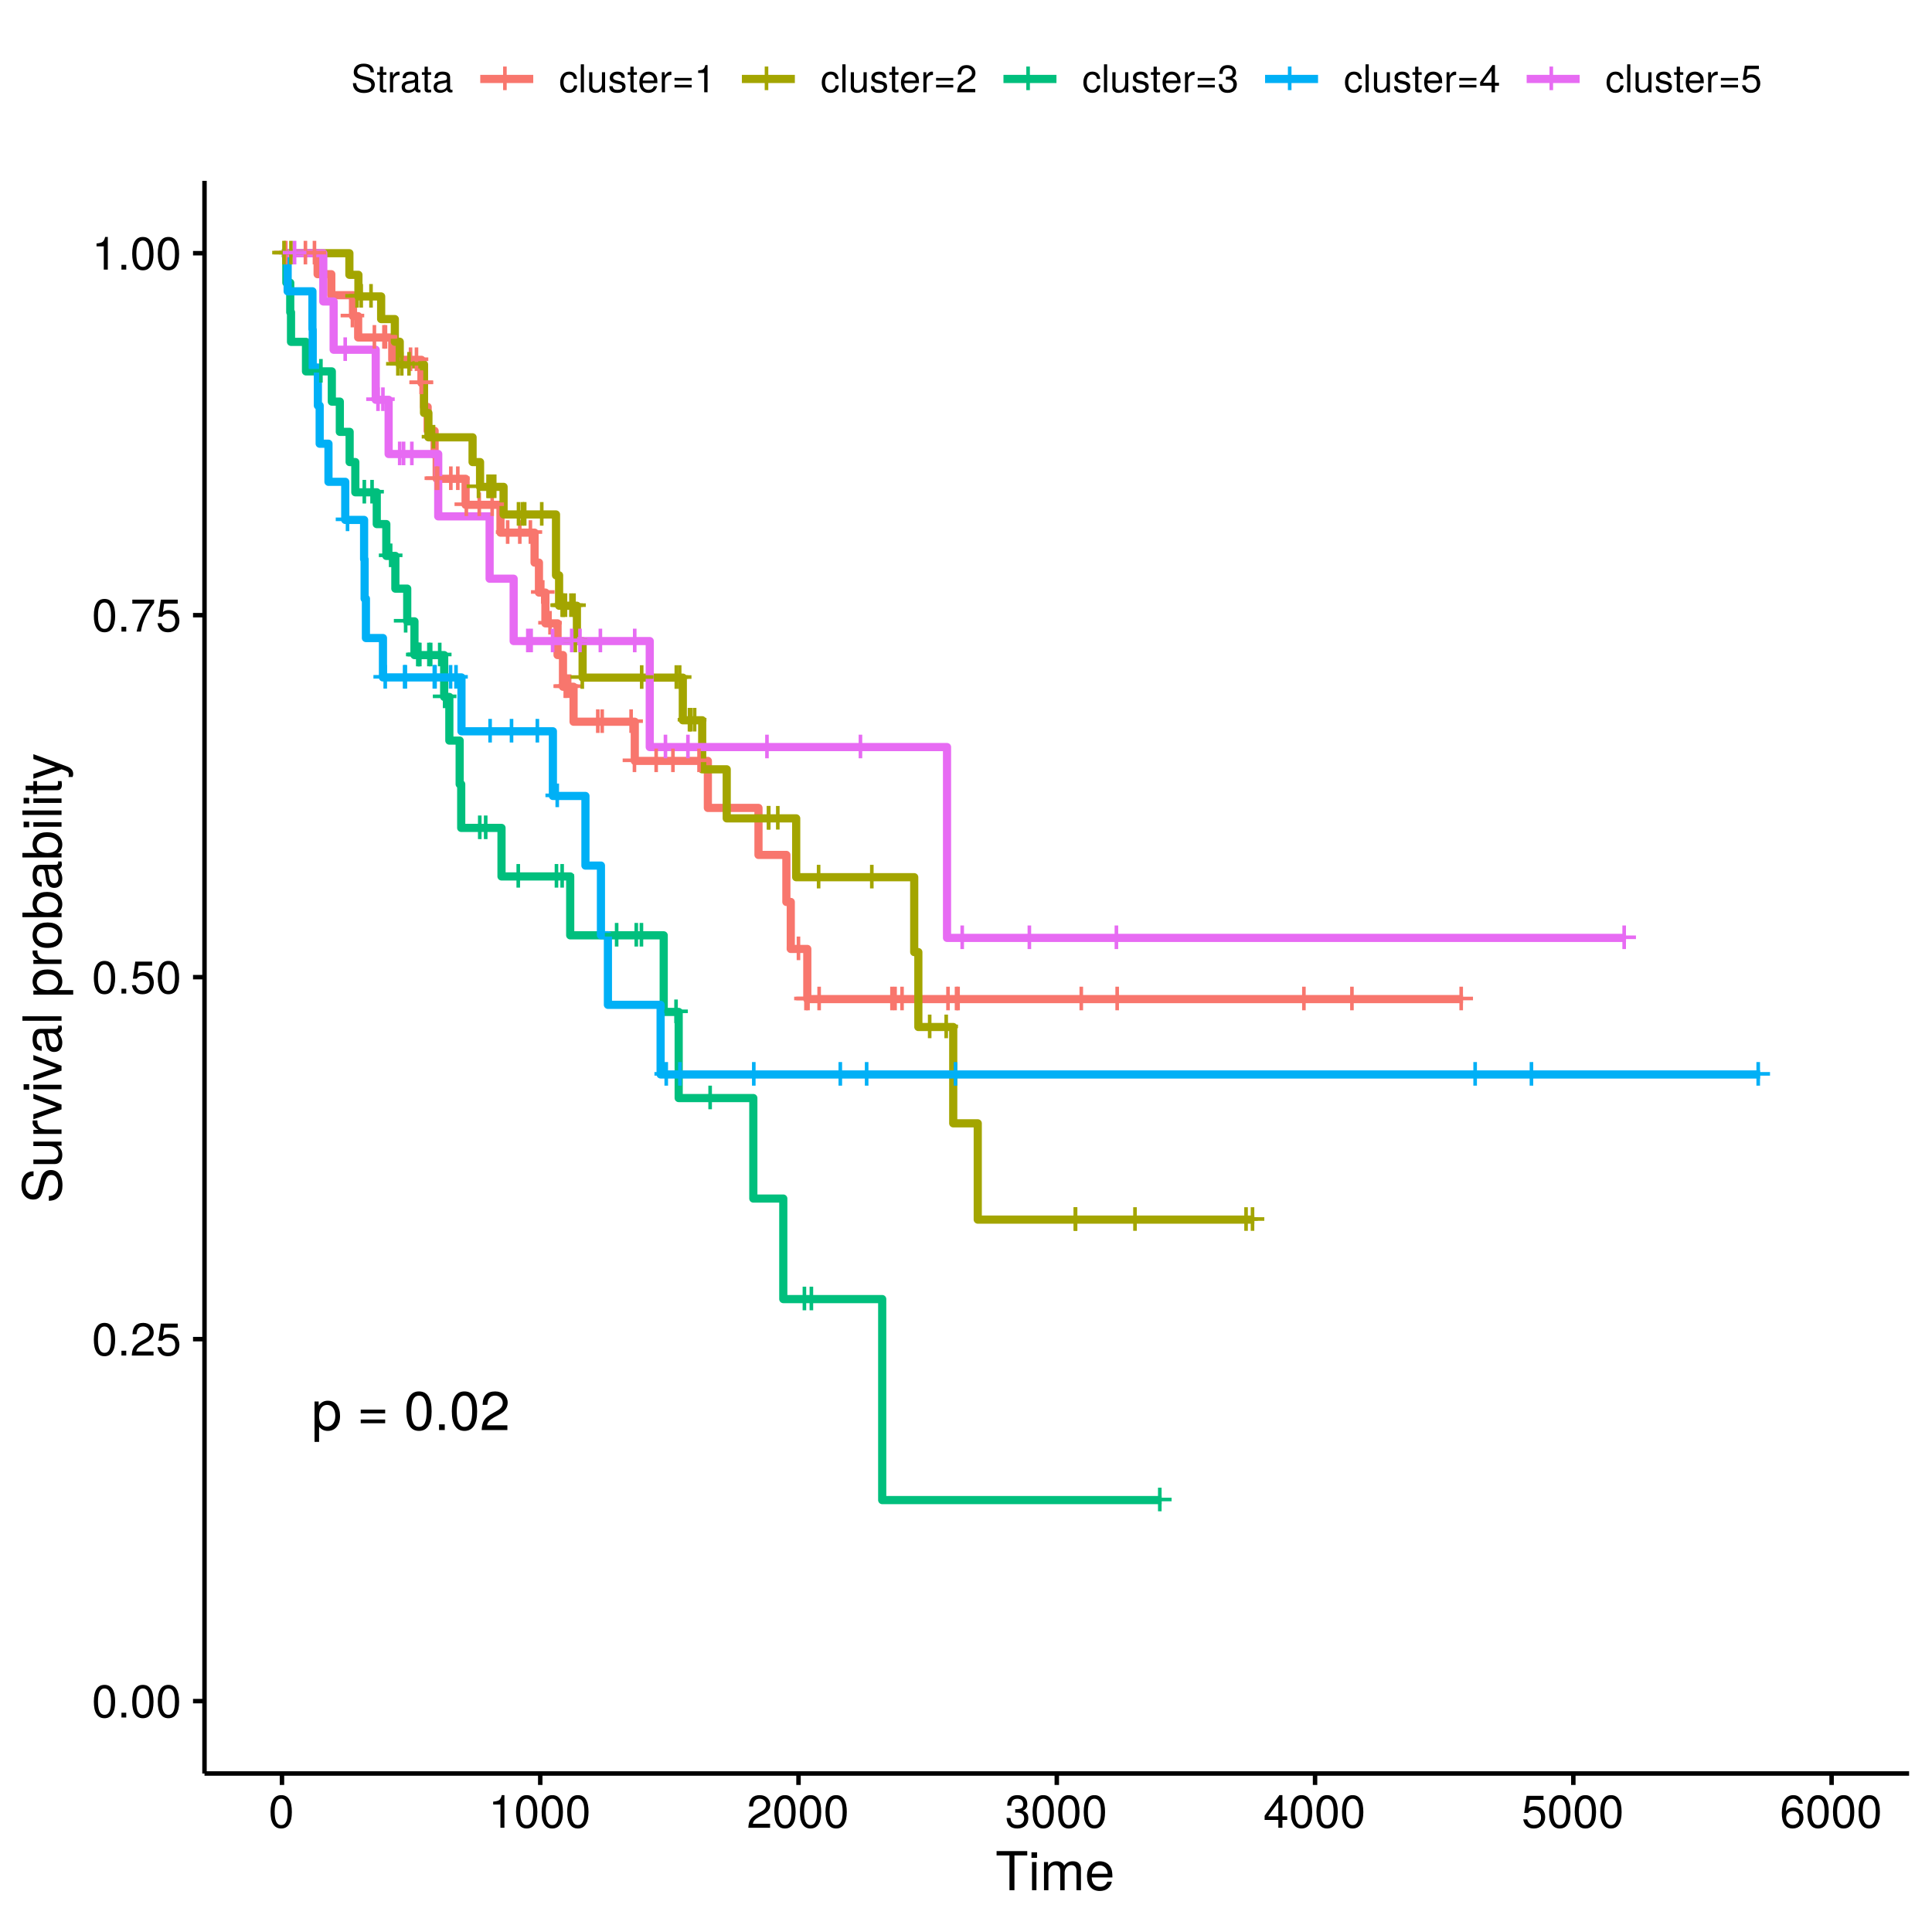 <?xml version="1.0" encoding="UTF-8"?>
<svg xmlns="http://www.w3.org/2000/svg" xmlns:xlink="http://www.w3.org/1999/xlink" width="504pt" height="504pt" viewBox="0 0 504 504" version="1.1">
<defs>
<g>
<symbol overflow="visible" id="glyph0-0">
<path style="stroke:none;" d=""/>
</symbol>
<symbol overflow="visible" id="glyph0-1">
<path style="stroke:none;" d="M 7.094 -2.969 L 7.094 -3.906 L 4.484 -3.906 L 4.484 -6.516 L 3.547 -6.516 L 3.547 -3.906 L 0.938 -3.906 L 0.938 -2.969 L 3.547 -2.969 L 3.547 -0.359 L 4.484 -0.359 L 4.484 -2.969 Z M 7.094 -2.969 "/>
</symbol>
<symbol overflow="visible" id="glyph1-0">
<path style="stroke:none;" d=""/>
</symbol>
<symbol overflow="visible" id="glyph1-1">
<path style="stroke:none;" d="M 7.438 -3.656 C 7.438 -6.156 6.219 -7.656 4.234 -7.656 C 3.234 -7.656 2.422 -7.203 1.859 -6.328 L 1.859 -7.453 L 0.781 -7.453 L 0.781 3.094 L 1.969 3.094 L 1.969 -0.891 C 2.594 -0.125 3.281 0.219 4.25 0.219 C 6.172 0.219 7.438 -1.281 7.438 -3.656 Z M 6.203 -3.688 C 6.203 -1.984 5.328 -0.891 4.031 -0.891 C 2.781 -0.891 1.969 -1.922 1.969 -3.672 C 1.969 -5.422 2.781 -6.562 4.031 -6.562 C 5.344 -6.562 6.203 -5.453 6.203 -3.688 Z M 6.203 -3.688 "/>
</symbol>
<symbol overflow="visible" id="glyph1-2">
<path style="stroke:none;" d=""/>
</symbol>
<symbol overflow="visible" id="glyph1-3">
<path style="stroke:none;" d="M 7.344 -4.359 L 7.344 -5.328 L 0.969 -5.328 L 0.969 -4.359 Z M 7.344 -1.781 L 7.344 -2.75 L 0.969 -2.75 L 0.969 -1.781 Z M 7.344 -1.781 "/>
</symbol>
<symbol overflow="visible" id="glyph1-4">
<path style="stroke:none;" d="M 7.203 -4.844 C 7.203 -8.344 6.094 -10.078 3.906 -10.078 C 1.734 -10.078 0.609 -8.312 0.609 -4.938 C 0.609 -1.531 1.75 0.219 3.906 0.219 C 6.047 0.219 7.203 -1.531 7.203 -4.844 Z M 5.922 -4.969 C 5.922 -2.109 5.281 -0.828 3.875 -0.828 C 2.562 -0.828 1.891 -2.156 1.891 -4.922 C 1.891 -7.672 2.562 -8.969 3.906 -8.969 C 5.266 -8.969 5.922 -7.656 5.922 -4.969 Z M 5.922 -4.969 "/>
</symbol>
<symbol overflow="visible" id="glyph1-5">
<path style="stroke:none;" d="M 2.719 0 L 2.719 -1.484 L 1.234 -1.484 L 1.234 0 Z M 2.719 0 "/>
</symbol>
<symbol overflow="visible" id="glyph1-6">
<path style="stroke:none;" d="M 7.266 -7.125 C 7.266 -8.828 5.938 -10.078 4.031 -10.078 C 1.969 -10.078 0.781 -9.031 0.719 -6.578 L 1.969 -6.578 C 2.062 -8.281 2.766 -8.984 4 -8.984 C 5.141 -8.984 5.984 -8.172 5.984 -7.094 C 5.984 -6.297 5.516 -5.609 4.625 -5.109 L 3.312 -4.359 C 1.203 -3.172 0.594 -2.219 0.484 0 L 7.188 0 L 7.188 -1.234 L 1.891 -1.234 C 2.016 -2.062 2.469 -2.594 3.719 -3.312 L 5.141 -4.078 C 6.547 -4.828 7.266 -5.891 7.266 -7.125 Z M 7.266 -7.125 "/>
</symbol>
<symbol overflow="visible" id="glyph2-0">
<path style="stroke:none;" d=""/>
</symbol>
<symbol overflow="visible" id="glyph2-1">
<path style="stroke:none;" d="M 6.078 -4.094 C 6.078 -7.047 5.141 -8.516 3.297 -8.516 C 1.469 -8.516 0.516 -7.016 0.516 -4.156 C 0.516 -1.297 1.469 0.188 3.297 0.188 C 5.094 0.188 6.078 -1.297 6.078 -4.094 Z M 5 -4.188 C 5 -1.781 4.453 -0.703 3.281 -0.703 C 2.156 -0.703 1.594 -1.828 1.594 -4.156 C 1.594 -6.484 2.156 -7.578 3.297 -7.578 C 4.438 -7.578 5 -6.469 5 -4.188 Z M 5 -4.188 "/>
</symbol>
<symbol overflow="visible" id="glyph2-2">
<path style="stroke:none;" d="M 2.297 0 L 2.297 -1.25 L 1.047 -1.25 L 1.047 0 Z M 2.297 0 "/>
</symbol>
<symbol overflow="visible" id="glyph2-3">
<path style="stroke:none;" d="M 6.125 -6.016 C 6.125 -7.453 5.016 -8.516 3.406 -8.516 C 1.672 -8.516 0.656 -7.625 0.594 -5.562 L 1.656 -5.562 C 1.734 -6.984 2.328 -7.578 3.375 -7.578 C 4.328 -7.578 5.047 -6.906 5.047 -5.984 C 5.047 -5.312 4.656 -4.734 3.906 -4.312 L 2.797 -3.688 C 1.016 -2.672 0.5 -1.875 0.406 0 L 6.078 0 L 6.078 -1.047 L 1.594 -1.047 C 1.703 -1.734 2.094 -2.188 3.125 -2.797 L 4.328 -3.438 C 5.516 -4.078 6.125 -4.969 6.125 -6.016 Z M 6.125 -6.016 "/>
</symbol>
<symbol overflow="visible" id="glyph2-4">
<path style="stroke:none;" d="M 6.156 -2.812 C 6.156 -4.5 5.047 -5.609 3.406 -5.609 C 2.812 -5.609 2.328 -5.453 1.844 -5.094 L 2.172 -7.281 L 5.719 -7.281 L 5.719 -8.328 L 1.312 -8.328 L 0.688 -3.875 L 1.656 -3.875 C 2.141 -4.469 2.562 -4.672 3.219 -4.672 C 4.359 -4.672 5.078 -3.938 5.078 -2.672 C 5.078 -1.453 4.375 -0.75 3.219 -0.75 C 2.297 -0.75 1.734 -1.219 1.469 -2.188 L 0.422 -2.188 C 0.766 -0.484 1.734 0.188 3.234 0.188 C 4.953 0.188 6.156 -1.016 6.156 -2.812 Z M 6.156 -2.812 "/>
</symbol>
<symbol overflow="visible" id="glyph2-5">
<path style="stroke:none;" d="M 6.234 -7.438 L 6.234 -8.328 L 0.547 -8.328 L 0.547 -7.281 L 5.141 -7.281 C 3.453 -5.141 2.25 -2.656 1.656 0 L 2.781 0 C 3.25 -2.75 4.453 -5.312 6.234 -7.438 Z M 6.234 -7.438 "/>
</symbol>
<symbol overflow="visible" id="glyph2-6">
<path style="stroke:none;" d="M 4.156 0 L 4.156 -8.516 L 3.469 -8.516 C 3.094 -7.203 2.859 -7.016 1.219 -6.812 L 1.219 -6.062 L 3.109 -6.062 L 3.109 0 Z M 4.156 0 "/>
</symbol>
<symbol overflow="visible" id="glyph2-7">
<path style="stroke:none;" d="M 6.078 -2.469 C 6.078 -3.5 5.656 -4.109 4.625 -4.453 C 5.422 -4.766 5.812 -5.312 5.812 -6.172 C 5.812 -7.625 4.844 -8.516 3.234 -8.516 C 1.516 -8.516 0.594 -7.578 0.562 -5.766 L 1.625 -5.766 C 1.641 -7.016 2.156 -7.578 3.234 -7.578 C 4.172 -7.578 4.734 -7.031 4.734 -6.125 C 4.734 -5.219 4.344 -4.844 2.656 -4.844 L 2.656 -3.953 L 3.234 -3.953 C 4.391 -3.953 4.984 -3.406 4.984 -2.453 C 4.984 -1.391 4.328 -0.75 3.234 -0.75 C 2.078 -0.75 1.516 -1.328 1.438 -2.562 L 0.391 -2.562 C 0.516 -0.672 1.453 0.188 3.188 0.188 C 4.938 0.188 6.078 -0.859 6.078 -2.469 Z M 6.078 -2.469 "/>
</symbol>
<symbol overflow="visible" id="glyph2-8">
<path style="stroke:none;" d="M 6.234 -2.047 L 6.234 -2.984 L 4.984 -2.984 L 4.984 -8.516 L 4.203 -8.516 L 0.344 -3.156 L 0.344 -2.047 L 3.922 -2.047 L 3.922 0 L 4.984 0 L 4.984 -2.047 Z M 3.922 -2.984 L 1.266 -2.984 L 3.922 -6.703 Z M 3.922 -2.984 "/>
</symbol>
<symbol overflow="visible" id="glyph2-9">
<path style="stroke:none;" d="M 6.156 -2.641 C 6.156 -4.219 5.078 -5.297 3.547 -5.297 C 2.719 -5.297 2.047 -4.969 1.594 -4.344 C 1.609 -6.422 2.281 -7.578 3.484 -7.578 C 4.234 -7.578 4.75 -7.109 4.922 -6.281 L 5.969 -6.281 C 5.766 -7.688 4.859 -8.516 3.562 -8.516 C 1.578 -8.516 0.516 -6.844 0.516 -3.875 C 0.516 -1.219 1.422 0.188 3.375 0.188 C 4.984 0.188 6.156 -0.969 6.156 -2.641 Z M 5.078 -2.562 C 5.078 -1.484 4.359 -0.75 3.391 -0.75 C 2.406 -0.75 1.656 -1.531 1.656 -2.609 C 1.656 -3.672 2.375 -4.359 3.422 -4.359 C 4.438 -4.359 5.078 -3.703 5.078 -2.562 Z M 5.078 -2.562 "/>
</symbol>
<symbol overflow="visible" id="glyph3-0">
<path style="stroke:none;" d=""/>
</symbol>
<symbol overflow="visible" id="glyph3-1">
<path style="stroke:none;" d="M 8.297 -9.062 L 8.297 -10.203 L 0.297 -10.203 L 0.297 -9.062 L 3.656 -9.062 L 3.656 0 L 4.953 0 L 4.953 -9.062 Z M 8.297 -9.062 "/>
</symbol>
<symbol overflow="visible" id="glyph3-2">
<path style="stroke:none;" d="M 2.141 0 L 2.141 -7.344 L 0.984 -7.344 L 0.984 0 Z M 2.297 -8.438 L 2.297 -9.891 L 0.844 -9.891 L 0.844 -8.438 Z M 2.297 -8.438 "/>
</symbol>
<symbol overflow="visible" id="glyph3-3">
<path style="stroke:none;" d="M 10.641 0 L 10.641 -5.5 C 10.641 -6.812 9.906 -7.547 8.547 -7.547 C 7.562 -7.547 6.969 -7.25 6.281 -6.422 C 5.859 -7.203 5.266 -7.547 4.312 -7.547 C 3.328 -7.547 2.688 -7.188 2.062 -6.297 L 2.062 -7.344 L 1 -7.344 L 1 0 L 2.156 0 L 2.156 -4.609 C 2.156 -5.672 2.922 -6.531 3.875 -6.531 C 4.75 -6.531 5.234 -5.984 5.234 -5.047 L 5.234 0 L 6.391 0 L 6.391 -4.609 C 6.391 -5.672 7.188 -6.531 8.141 -6.531 C 8.984 -6.531 9.484 -5.984 9.484 -5.047 L 9.484 0 Z M 10.641 0 "/>
</symbol>
<symbol overflow="visible" id="glyph3-4">
<path style="stroke:none;" d="M 7.188 -3.328 C 7.188 -4.391 7.094 -5.062 6.891 -5.609 C 6.406 -6.812 5.297 -7.547 3.922 -7.547 C 1.875 -7.547 0.562 -6.031 0.562 -3.625 C 0.562 -1.219 1.828 0.203 3.891 0.203 C 5.578 0.203 6.734 -0.734 7.031 -2.219 L 5.859 -2.219 C 5.531 -1.266 4.875 -0.875 3.938 -0.875 C 2.719 -0.875 1.812 -1.656 1.781 -3.328 Z M 5.938 -4.375 C 5.938 -4.375 5.938 -4.312 5.922 -4.281 L 1.812 -4.281 C 1.906 -5.594 2.734 -6.469 3.906 -6.469 C 5.047 -6.469 5.938 -5.516 5.938 -4.375 Z M 5.938 -4.375 "/>
</symbol>
<symbol overflow="visible" id="glyph4-0">
<path style="stroke:none;" d=""/>
</symbol>
<symbol overflow="visible" id="glyph4-1">
<path style="stroke:none;" d="M -2.797 -8.688 C -4.062 -8.688 -4.984 -7.906 -5.359 -6.531 L -6.047 -3.969 C -6.375 -2.734 -6.781 -2.281 -7.562 -2.281 C -8.594 -2.281 -9.359 -3.188 -9.359 -4.562 C -9.359 -6.188 -8.625 -7.109 -7.297 -7.109 L -7.297 -8.344 C -9.297 -8.344 -10.453 -6.953 -10.453 -4.609 C -10.453 -2.359 -9.219 -0.984 -7.375 -0.984 C -6.125 -0.984 -5.344 -1.641 -5 -2.984 L -4.328 -5.516 C -3.984 -6.797 -3.469 -7.391 -2.672 -7.391 C -1.547 -7.391 -0.891 -6.547 -0.891 -4.781 C -0.891 -2.859 -1.859 -1.906 -3.312 -1.906 L -3.312 -0.672 C -0.906 -0.672 0.25 -2.297 0.25 -4.703 C 0.25 -7.297 -0.984 -8.688 -2.797 -8.688 Z M -2.797 -8.688 "/>
</symbol>
<symbol overflow="visible" id="glyph4-2">
<path style="stroke:none;" d="M 0 -6.75 L -7.344 -6.75 L -7.344 -5.594 L -3.297 -5.594 C -1.797 -5.594 -0.812 -4.797 -0.812 -3.578 C -0.812 -2.656 -1.375 -2.078 -2.25 -2.078 L -7.344 -2.078 L -7.344 -0.906 L -1.797 -0.906 C -0.578 -0.906 0.203 -1.812 0.203 -3.25 C 0.203 -4.328 -0.172 -5.016 -1.141 -5.703 L 0 -5.703 Z M 0 -6.75 "/>
</symbol>
<symbol overflow="visible" id="glyph4-3">
<path style="stroke:none;" d="M -6.312 -4.5 L -7.5 -4.5 C -7.531 -4.297 -7.547 -4.203 -7.547 -4.047 C -7.547 -3.297 -7.094 -2.719 -6 -2.047 L -7.344 -2.047 L -7.344 -0.984 L 0 -0.984 L 0 -2.141 L -3.812 -2.141 C -5.453 -2.141 -6.281 -2.688 -6.312 -4.5 Z M -6.312 -4.5 "/>
</symbol>
<symbol overflow="visible" id="glyph4-4">
<path style="stroke:none;" d="M -7.344 -6.797 L -7.344 -5.484 L -1.391 -3.422 L -7.344 -1.453 L -7.344 -0.141 L 0 -2.719 L 0 -3.984 Z M -7.344 -6.797 "/>
</symbol>
<symbol overflow="visible" id="glyph4-5">
<path style="stroke:none;" d="M 0 -2.141 L -7.344 -2.141 L -7.344 -0.984 L 0 -0.984 Z M -8.438 -2.297 L -9.891 -2.297 L -9.891 -0.844 L -8.438 -0.844 Z M -8.438 -2.297 "/>
</symbol>
<symbol overflow="visible" id="glyph4-6">
<path style="stroke:none;" d="M -0.031 -7.484 L -0.906 -7.484 C -0.875 -7.359 -0.875 -7.312 -0.875 -7.234 C -0.875 -6.828 -1.094 -6.609 -1.453 -6.609 L -5.547 -6.609 C -6.844 -6.609 -7.547 -5.656 -7.547 -3.844 C -7.547 -2.078 -6.859 -0.984 -5.172 -0.906 L -5.172 -2.094 C -6.062 -2.188 -6.469 -2.719 -6.469 -3.812 C -6.469 -4.859 -6.078 -5.453 -5.375 -5.453 L -5.062 -5.453 C -4.578 -5.453 -4.375 -5.156 -4.25 -4.234 C -4.047 -2.578 -3.984 -2.328 -3.812 -1.875 C -3.453 -1.016 -2.797 -0.594 -1.906 -0.594 C -0.578 -0.594 0.203 -1.516 0.203 -3 C 0.203 -3.938 -0.188 -4.844 -0.875 -5.484 C -0.312 -5.609 0.094 -6.125 0.094 -6.688 C 0.094 -6.938 0.062 -7.109 -0.031 -7.484 Z M -2.531 -5.453 C -1.484 -5.453 -0.812 -4.375 -0.812 -3.25 C -0.812 -2.344 -1.141 -1.812 -1.938 -1.812 C -2.703 -1.812 -3.031 -2.328 -3.219 -3.562 C -3.391 -4.797 -3.438 -5.047 -3.625 -5.453 Z M -2.531 -5.453 "/>
</symbol>
<symbol overflow="visible" id="glyph4-7">
<path style="stroke:none;" d="M 0 -2.109 L -10.203 -2.109 L -10.203 -0.953 L 0 -0.953 Z M 0 -2.109 "/>
</symbol>
<symbol overflow="visible" id="glyph4-8">
<path style="stroke:none;" d=""/>
</symbol>
<symbol overflow="visible" id="glyph4-9">
<path style="stroke:none;" d="M -3.594 -7.328 C -6.062 -7.328 -7.547 -6.125 -7.547 -4.172 C -7.547 -3.172 -7.094 -2.375 -6.234 -1.828 L -7.344 -1.828 L -7.344 -0.766 L 3.047 -0.766 L 3.047 -1.938 L -0.875 -1.938 C -0.125 -2.547 0.203 -3.234 0.203 -4.188 C 0.203 -6.078 -1.266 -7.328 -3.594 -7.328 Z M -3.625 -6.109 C -1.953 -6.109 -0.875 -5.25 -0.875 -3.969 C -0.875 -2.75 -1.891 -1.938 -3.609 -1.938 C -5.328 -1.938 -6.453 -2.75 -6.453 -3.969 C -6.453 -5.266 -5.375 -6.109 -3.625 -6.109 Z M -3.625 -6.109 "/>
</symbol>
<symbol overflow="visible" id="glyph4-10">
<path style="stroke:none;" d="M -3.609 -7.141 C -6.141 -7.141 -7.547 -5.922 -7.547 -3.812 C -7.547 -1.75 -6.125 -0.5 -3.672 -0.5 C -1.203 -0.5 0.203 -1.734 0.203 -3.828 C 0.203 -5.875 -1.203 -7.141 -3.609 -7.141 Z M -3.625 -5.922 C -1.906 -5.922 -0.875 -5.109 -0.875 -3.828 C -0.875 -2.516 -1.891 -1.719 -3.672 -1.719 C -5.438 -1.719 -6.469 -2.516 -6.469 -3.828 C -6.469 -5.141 -5.453 -5.922 -3.625 -5.922 Z M -3.625 -5.922 "/>
</symbol>
<symbol overflow="visible" id="glyph4-11">
<path style="stroke:none;" d="M -3.75 -7.328 C -6.125 -7.328 -7.547 -6.125 -7.547 -4.188 C -7.547 -3.172 -7.172 -2.469 -6.344 -1.922 L -10.203 -1.922 L -10.203 -0.75 L 0 -0.75 L 0 -1.812 L -1.047 -1.812 C -0.203 -2.359 0.203 -3.109 0.203 -4.125 C 0.203 -6.062 -1.375 -7.328 -3.75 -7.328 Z M -3.688 -6.109 C -2.016 -6.109 -0.875 -5.234 -0.875 -3.969 C -0.875 -2.734 -2 -1.922 -3.672 -1.922 C -5.391 -1.922 -6.516 -2.734 -6.453 -3.969 C -6.453 -5.266 -5.312 -6.109 -3.688 -6.109 Z M -3.688 -6.109 "/>
</symbol>
<symbol overflow="visible" id="glyph4-12">
<path style="stroke:none;" d="M 0 -3.562 L -0.984 -3.562 C -0.938 -3.406 -0.922 -3.219 -0.922 -3 C -0.922 -2.484 -1.062 -2.359 -1.578 -2.359 L -6.391 -2.359 L -6.391 -3.562 L -7.344 -3.562 L -7.344 -2.359 L -9.359 -2.359 L -9.359 -1.188 L -7.344 -1.188 L -7.344 -0.203 L -6.391 -0.203 L -6.391 -1.188 L -1.062 -1.188 C -0.328 -1.188 0.094 -1.688 0.094 -2.609 C 0.094 -2.891 0.062 -3.156 0 -3.562 Z M 0 -3.562 "/>
</symbol>
<symbol overflow="visible" id="glyph4-13">
<path style="stroke:none;" d="M -7.344 -6.688 L -7.344 -5.438 L -1.625 -3.406 L -7.344 -1.531 L -7.344 -0.281 L 0.031 -2.766 L 1.188 -2.312 C 1.703 -2.109 1.906 -1.875 1.906 -1.375 C 1.906 -1.203 1.875 -1.016 1.812 -0.75 L 2.875 -0.75 C 3 -1 3.047 -1.234 3.047 -1.547 C 3.047 -2.359 2.594 -3.031 1.547 -3.438 Z M -7.344 -6.688 "/>
</symbol>
<symbol overflow="visible" id="glyph5-0">
<path style="stroke:none;" d=""/>
</symbol>
<symbol overflow="visible" id="glyph5-1">
<path style="stroke:none;" d="M 6.203 -2 C 6.203 -2.906 5.656 -3.562 4.656 -3.828 L 2.828 -4.312 C 1.953 -4.547 1.625 -4.844 1.625 -5.406 C 1.625 -6.141 2.281 -6.688 3.266 -6.688 C 4.422 -6.688 5.078 -6.156 5.078 -5.203 L 5.953 -5.203 C 5.953 -6.641 4.969 -7.469 3.297 -7.469 C 1.688 -7.469 0.703 -6.594 0.703 -5.266 C 0.703 -4.375 1.172 -3.812 2.125 -3.562 L 3.938 -3.094 C 4.859 -2.844 5.281 -2.484 5.281 -1.906 C 5.281 -1.109 4.688 -0.641 3.422 -0.641 C 2.047 -0.641 1.359 -1.328 1.359 -2.375 L 0.484 -2.375 C 0.484 -0.656 1.641 0.188 3.359 0.188 C 5.203 0.188 6.203 -0.703 6.203 -2 Z M 6.203 -2 "/>
</symbol>
<symbol overflow="visible" id="glyph5-2">
<path style="stroke:none;" d="M 2.547 0 L 2.547 -0.703 C 2.438 -0.672 2.297 -0.656 2.141 -0.656 C 1.781 -0.656 1.688 -0.766 1.688 -1.125 L 1.688 -4.562 L 2.547 -4.562 L 2.547 -5.234 L 1.688 -5.234 L 1.688 -6.688 L 0.844 -6.688 L 0.844 -5.234 L 0.141 -5.234 L 0.141 -4.562 L 0.844 -4.562 L 0.844 -0.766 C 0.844 -0.234 1.203 0.062 1.859 0.062 C 2.062 0.062 2.266 0.047 2.547 0 Z M 2.547 0 "/>
</symbol>
<symbol overflow="visible" id="glyph5-3">
<path style="stroke:none;" d="M 3.203 -4.516 L 3.203 -5.359 C 3.062 -5.375 3 -5.391 2.891 -5.391 C 2.344 -5.391 1.938 -5.062 1.453 -4.297 L 1.453 -5.234 L 0.703 -5.234 L 0.703 0 L 1.531 0 L 1.531 -2.719 C 1.531 -3.906 1.922 -4.484 3.203 -4.516 Z M 3.203 -4.516 "/>
</symbol>
<symbol overflow="visible" id="glyph5-4">
<path style="stroke:none;" d="M 5.344 -0.016 L 5.344 -0.656 C 5.266 -0.625 5.219 -0.625 5.172 -0.625 C 4.875 -0.625 4.719 -0.781 4.719 -1.047 L 4.719 -3.953 C 4.719 -4.891 4.047 -5.391 2.75 -5.391 C 1.484 -5.391 0.703 -4.906 0.656 -3.688 L 1.484 -3.688 C 1.562 -4.328 1.938 -4.625 2.719 -4.625 C 3.469 -4.625 3.891 -4.344 3.891 -3.844 L 3.891 -3.625 C 3.891 -3.266 3.688 -3.125 3.016 -3.047 C 1.844 -2.891 1.656 -2.844 1.344 -2.719 C 0.734 -2.469 0.422 -2 0.422 -1.359 C 0.422 -0.406 1.078 0.156 2.141 0.156 C 2.812 0.156 3.453 -0.125 3.922 -0.625 C 4.016 -0.219 4.375 0.062 4.781 0.062 C 4.953 0.062 5.078 0.047 5.344 -0.016 Z M 3.891 -1.812 C 3.891 -1.062 3.125 -0.578 2.312 -0.578 C 1.672 -0.578 1.297 -0.812 1.297 -1.375 C 1.297 -1.938 1.656 -2.172 2.547 -2.297 C 3.438 -2.422 3.609 -2.453 3.891 -2.594 Z M 3.891 -1.812 "/>
</symbol>
<symbol overflow="visible" id="glyph5-5">
<path style="stroke:none;" d="M 4.766 -1.797 L 3.938 -1.797 C 3.797 -0.953 3.359 -0.625 2.656 -0.625 C 1.734 -0.625 1.188 -1.328 1.188 -2.562 C 1.188 -3.875 1.719 -4.625 2.625 -4.625 C 3.328 -4.625 3.766 -4.203 3.875 -3.484 L 4.703 -3.484 C 4.609 -4.766 3.812 -5.391 2.641 -5.391 C 1.234 -5.391 0.312 -4.312 0.312 -2.562 C 0.312 -0.875 1.203 0.156 2.625 0.156 C 3.875 0.156 4.672 -0.594 4.766 -1.797 Z M 4.766 -1.797 "/>
</symbol>
<symbol overflow="visible" id="glyph5-6">
<path style="stroke:none;" d="M 1.516 0 L 1.516 -7.297 L 0.688 -7.297 L 0.688 0 Z M 1.516 0 "/>
</symbol>
<symbol overflow="visible" id="glyph5-7">
<path style="stroke:none;" d="M 4.812 0 L 4.812 -5.234 L 3.984 -5.234 L 3.984 -2.344 C 3.984 -1.281 3.438 -0.578 2.562 -0.578 C 1.906 -0.578 1.484 -0.984 1.484 -1.609 L 1.484 -5.234 L 0.656 -5.234 L 0.656 -1.281 C 0.656 -0.406 1.297 0.156 2.312 0.156 C 3.094 0.156 3.578 -0.125 4.062 -0.812 L 4.062 0 Z M 4.812 0 "/>
</symbol>
<symbol overflow="visible" id="glyph5-8">
<path style="stroke:none;" d="M 4.594 -1.469 C 4.594 -2.25 4.156 -2.641 3.109 -2.891 L 2.312 -3.078 C 1.625 -3.234 1.344 -3.453 1.344 -3.828 C 1.344 -4.312 1.766 -4.625 2.453 -4.625 C 3.125 -4.625 3.484 -4.328 3.5 -3.781 L 4.375 -3.781 C 4.375 -4.812 3.688 -5.391 2.484 -5.391 C 1.266 -5.391 0.469 -4.766 0.469 -3.797 C 0.469 -2.969 0.891 -2.578 2.125 -2.281 L 2.906 -2.094 C 3.484 -1.953 3.719 -1.781 3.719 -1.406 C 3.719 -0.906 3.234 -0.625 2.5 -0.625 C 1.75 -0.625 1.328 -0.797 1.219 -1.594 L 0.344 -1.594 C 0.375 -0.391 1.062 0.156 2.438 0.156 C 3.75 0.156 4.594 -0.453 4.594 -1.469 Z M 4.594 -1.469 "/>
</symbol>
<symbol overflow="visible" id="glyph5-9">
<path style="stroke:none;" d="M 5.125 -2.375 C 5.125 -3.141 5.062 -3.625 4.922 -4.016 C 4.578 -4.875 3.781 -5.391 2.797 -5.391 C 1.344 -5.391 0.406 -4.312 0.406 -2.594 C 0.406 -0.875 1.312 0.156 2.781 0.156 C 3.984 0.156 4.812 -0.531 5.016 -1.594 L 4.188 -1.594 C 3.953 -0.906 3.484 -0.625 2.812 -0.625 C 1.938 -0.625 1.297 -1.188 1.266 -2.375 Z M 4.234 -3.125 C 4.234 -3.125 4.234 -3.078 4.234 -3.062 L 1.297 -3.062 C 1.359 -3.984 1.953 -4.625 2.797 -4.625 C 3.609 -4.625 4.234 -3.938 4.234 -3.125 Z M 4.234 -3.125 "/>
</symbol>
<symbol overflow="visible" id="glyph5-10">
<path style="stroke:none;" d="M 5.156 -3.062 L 5.156 -3.75 L 0.688 -3.75 L 0.688 -3.062 Z M 5.156 -1.25 L 5.156 -1.938 L 0.688 -1.938 L 0.688 -1.25 Z M 5.156 -1.25 "/>
</symbol>
<symbol overflow="visible" id="glyph5-11">
<path style="stroke:none;" d="M 3.469 0 L 3.469 -7.094 L 2.891 -7.094 C 2.578 -6 2.375 -5.844 1.016 -5.688 L 1.016 -5.047 L 2.594 -5.047 L 2.594 0 Z M 3.469 0 "/>
</symbol>
<symbol overflow="visible" id="glyph5-12">
<path style="stroke:none;" d="M 5.109 -5.016 C 5.109 -6.203 4.188 -7.094 2.844 -7.094 C 1.391 -7.094 0.547 -6.344 0.5 -4.625 L 1.375 -4.625 C 1.453 -5.812 1.938 -6.312 2.812 -6.312 C 3.609 -6.312 4.203 -5.75 4.203 -4.984 C 4.203 -4.438 3.875 -3.953 3.25 -3.594 L 2.328 -3.062 C 0.844 -2.234 0.422 -1.562 0.344 0 L 5.062 0 L 5.062 -0.875 L 1.328 -0.875 C 1.422 -1.453 1.734 -1.812 2.609 -2.328 L 3.609 -2.875 C 4.594 -3.406 5.109 -4.141 5.109 -5.016 Z M 5.109 -5.016 "/>
</symbol>
<symbol overflow="visible" id="glyph5-13">
<path style="stroke:none;" d="M 5.062 -2.062 C 5.062 -2.922 4.703 -3.422 3.859 -3.703 C 4.516 -3.969 4.844 -4.438 4.844 -5.141 C 4.844 -6.359 4.047 -7.094 2.688 -7.094 C 1.266 -7.094 0.5 -6.312 0.469 -4.797 L 1.344 -4.797 C 1.375 -5.844 1.797 -6.312 2.703 -6.312 C 3.484 -6.312 3.953 -5.859 3.953 -5.109 C 3.953 -4.344 3.625 -4.047 2.203 -4.047 L 2.203 -3.297 L 2.688 -3.297 C 3.656 -3.297 4.156 -2.844 4.156 -2.047 C 4.156 -1.156 3.609 -0.625 2.688 -0.625 C 1.734 -0.625 1.266 -1.109 1.203 -2.141 L 0.312 -2.141 C 0.438 -0.562 1.203 0.156 2.656 0.156 C 4.125 0.156 5.062 -0.719 5.062 -2.062 Z M 5.062 -2.062 "/>
</symbol>
<symbol overflow="visible" id="glyph5-14">
<path style="stroke:none;" d="M 5.203 -1.703 L 5.203 -2.484 L 4.156 -2.484 L 4.156 -7.094 L 3.5 -7.094 L 0.281 -2.625 L 0.281 -1.703 L 3.266 -1.703 L 3.266 0 L 4.156 0 L 4.156 -1.703 Z M 3.266 -2.484 L 1.047 -2.484 L 3.266 -5.594 Z M 3.266 -2.484 "/>
</symbol>
<symbol overflow="visible" id="glyph5-15">
<path style="stroke:none;" d="M 5.125 -2.344 C 5.125 -3.75 4.203 -4.672 2.844 -4.672 C 2.344 -4.672 1.938 -4.547 1.531 -4.234 L 1.812 -6.062 L 4.766 -6.062 L 4.766 -6.938 L 1.094 -6.938 L 0.562 -3.234 L 1.375 -3.234 C 1.797 -3.719 2.125 -3.891 2.688 -3.891 C 3.625 -3.891 4.234 -3.281 4.234 -2.234 C 4.234 -1.203 3.641 -0.625 2.688 -0.625 C 1.906 -0.625 1.438 -1.016 1.234 -1.812 L 0.344 -1.812 C 0.641 -0.406 1.438 0.156 2.703 0.156 C 4.125 0.156 5.125 -0.844 5.125 -2.344 Z M 5.125 -2.344 "/>
</symbol>
</g>
<clipPath id="clip1">
  <path d="M 53.348 47.168 L 498.023 47.168 L 498.023 462.652 L 53.348 462.652 Z M 53.348 47.168 "/>
</clipPath>
</defs>
<g id="surface6">
<rect x="0" y="0" width="504" height="504" style="fill:rgb(100%,100%,100%);fill-opacity:1;stroke:none;"/>
<rect x="0" y="0" width="504" height="504" style="fill:rgb(100%,100%,100%);fill-opacity:1;stroke:none;"/>
<path style="fill:none;stroke-width:1.164;stroke-linecap:round;stroke-linejoin:round;stroke:rgb(100%,100%,100%);stroke-opacity:1;stroke-miterlimit:10;" d="M 0 504 L 504 504 L 504 0 L 0 0 Z M 0 504 "/>
<g clip-path="url(#clip1)" clip-rule="nonzero">
<path style=" stroke:none;fill-rule:nonzero;fill:rgb(100%,100%,100%);fill-opacity:1;" d="M 53.348 462.652 L 498.023 462.652 L 498.023 47.168 L 53.348 47.168 Z M 53.348 462.652 "/>
</g>
<path style="fill:none;stroke-width:2.134;stroke-linecap:butt;stroke-linejoin:round;stroke:rgb(97.255%,46.275%,42.745%);stroke-opacity:1;stroke-miterlimit:10;" d="M 73.559 66.055 L 82.855 66.055 L 82.855 71.527 L 86.426 71.527 L 86.426 77 L 92.086 77 L 92.086 82.477 L 93.434 82.477 L 93.434 88.035 L 102.328 88.035 L 102.328 93.867 L 109.941 93.867 L 109.941 99.898 L 110.613 99.898 L 110.613 106.152 L 111.559 106.152 L 111.559 112.402 L 113.379 112.402 L 113.379 118.656 L 113.918 118.656 L 113.918 124.906 L 121.461 124.906 L 121.461 131.691 L 130.559 131.691 L 130.559 138.949 L 139.453 138.949 L 139.453 146.766 L 140.598 146.766 L 140.598 154.582 L 142.281 154.582 L 142.281 162.613 L 145.449 162.613 L 145.449 170.883 L 146.863 170.883 L 146.863 179.152 L 149.625 179.152 L 149.625 188.277 L 165.594 188.277 L 165.594 198.496 L 184.66 198.496 L 184.66 210.762 L 197.867 210.762 L 197.867 223.023 L 205.141 223.023 L 205.141 235.289 L 206.289 235.289 L 206.289 247.551 L 210.602 247.551 L 210.602 260.633 L 381.664 260.633 "/>
<path style="fill:none;stroke-width:2.134;stroke-linecap:butt;stroke-linejoin:round;stroke:rgb(63.922%,64.706%,0%);stroke-opacity:1;stroke-miterlimit:10;" d="M 73.559 66.055 L 91.145 66.055 L 91.145 71.691 L 93.5 71.691 L 93.5 77.328 L 99.43 77.328 L 99.43 83.238 L 103 83.238 L 103 89.148 L 104.281 89.148 L 104.281 95.059 L 110.613 95.059 L 110.613 107.738 L 111.762 107.738 L 111.762 114.082 L 123.281 114.082 L 123.281 120.543 L 125.234 120.543 L 125.234 127.008 L 131.367 127.008 L 131.367 134.207 L 145.043 134.207 L 145.043 150.082 L 145.852 150.082 L 145.852 158.02 L 150.5 158.02 L 150.5 167.238 L 151.984 167.238 L 151.984 176.773 L 178.125 176.773 L 178.125 187.898 L 183.18 187.898 L 183.18 200.691 L 189.578 200.691 L 189.578 213.484 L 207.703 213.484 L 207.703 228.836 L 238.492 228.836 L 238.492 248.375 L 239.57 248.375 L 239.57 267.914 L 248.668 267.914 L 248.668 293.039 L 255.066 293.039 L 255.066 318.16 L 327.227 318.16 "/>
<path style="fill:none;stroke-width:2.134;stroke-linecap:butt;stroke-linejoin:round;stroke:rgb(0%,74.902%,49.02%);stroke-opacity:1;stroke-miterlimit:10;" d="M 73.559 66.055 L 74.703 66.055 L 74.703 73.762 L 75.715 73.762 L 75.715 81.469 L 75.918 81.469 L 75.918 89.18 L 79.824 89.18 L 79.824 96.887 L 86.562 96.887 L 86.562 104.77 L 88.652 104.77 L 88.652 112.656 L 91.211 112.656 L 91.211 120.539 L 92.691 120.539 L 92.691 128.422 L 98.285 128.422 L 98.285 136.719 L 100.777 136.719 L 100.777 145.02 L 103.137 145.02 L 103.137 153.555 L 106.234 153.555 L 106.234 162.09 L 108.121 162.09 L 108.121 170.895 L 115.871 170.895 L 115.871 181.809 L 117.219 181.809 L 117.219 193.199 L 119.914 193.199 L 119.914 204.586 L 120.316 204.586 L 120.316 215.977 L 130.828 215.977 L 130.828 228.633 L 148.75 228.633 L 148.75 244 L 173.141 244 L 173.141 263.977 L 177.047 263.977 L 177.047 286.449 L 196.52 286.449 L 196.52 312.668 L 204.336 312.668 L 204.336 338.891 L 230.141 338.891 L 230.141 391.328 L 303.039 391.328 "/>
<path style="fill:none;stroke-width:2.134;stroke-linecap:butt;stroke-linejoin:round;stroke:rgb(0%,69.02%,96.471%);stroke-opacity:1;stroke-miterlimit:10;" d="M 73.559 66.055 L 75.039 66.055 L 75.039 75.992 L 81.508 75.992 L 81.508 85.934 L 81.578 85.934 L 81.578 95.875 L 82.926 95.875 L 82.926 105.812 L 83.395 105.812 L 83.395 115.754 L 85.688 115.754 L 85.688 125.691 L 90.066 125.691 L 90.066 135.633 L 94.984 135.633 L 94.984 145.902 L 95.117 145.902 L 95.117 156.176 L 95.457 156.176 L 95.457 166.445 L 99.902 166.445 L 99.902 176.719 L 120.383 176.719 L 120.383 190.773 L 144.234 190.773 L 144.234 207.641 L 152.723 207.641 L 152.723 225.805 L 156.766 225.805 L 156.766 243.965 L 158.586 243.965 L 158.586 262.129 L 172.332 262.129 L 172.332 280.293 L 459.148 280.293 "/>
<path style="fill:none;stroke-width:2.134;stroke-linecap:butt;stroke-linejoin:round;stroke:rgb(90.588%,41.961%,95.294%);stroke-opacity:1;stroke-miterlimit:10;" d="M 73.559 66.055 L 84.34 66.055 L 84.34 78.645 L 87.035 78.645 L 87.035 91.234 L 98.016 91.234 L 98.016 104.293 L 101.383 104.293 L 101.383 118.438 L 114.32 118.438 L 114.32 134.703 L 127.727 134.703 L 127.727 150.969 L 133.996 150.969 L 133.996 167.234 L 169.5 167.234 L 169.5 194.891 L 247.051 194.891 L 247.051 244.664 L 424.18 244.664 "/>
<g style="fill:rgb(97.255%,46.275%,42.745%);fill-opacity:1;">
  <use xlink:href="#glyph0-1" x="70.539" y="69.336"/>
</g>
<g style="fill:rgb(97.255%,46.275%,42.745%);fill-opacity:1;">
  <use xlink:href="#glyph0-1" x="75.66" y="69.336"/>
</g>
<g style="fill:rgb(97.255%,46.275%,42.745%);fill-opacity:1;">
  <use xlink:href="#glyph0-1" x="78.02" y="69.336"/>
</g>
<g style="fill:rgb(97.255%,46.275%,42.745%);fill-opacity:1;">
  <use xlink:href="#glyph0-1" x="87.922" y="85.758"/>
</g>
<g style="fill:rgb(97.255%,46.275%,42.745%);fill-opacity:1;">
  <use xlink:href="#glyph0-1" x="93.652" y="91.316"/>
</g>
<g style="fill:rgb(97.255%,46.275%,42.745%);fill-opacity:1;">
  <use xlink:href="#glyph0-1" x="96.145" y="91.316"/>
</g>
<g style="fill:rgb(97.255%,46.275%,42.745%);fill-opacity:1;">
  <use xlink:href="#glyph0-1" x="96.547" y="91.316"/>
</g>
<g style="fill:rgb(97.255%,46.275%,42.745%);fill-opacity:1;">
  <use xlink:href="#glyph0-1" x="103.082" y="97.148"/>
</g>
<g style="fill:rgb(97.255%,46.275%,42.745%);fill-opacity:1;">
  <use xlink:href="#glyph0-1" x="104.633" y="97.148"/>
</g>
<g style="fill:rgb(97.255%,46.275%,42.745%);fill-opacity:1;">
  <use xlink:href="#glyph0-1" x="105.844" y="103.18"/>
</g>
<g style="fill:rgb(97.255%,46.275%,42.745%);fill-opacity:1;">
  <use xlink:href="#glyph0-1" x="105.914" y="103.18"/>
</g>
<g style="fill:rgb(97.255%,46.275%,42.745%);fill-opacity:1;">
  <use xlink:href="#glyph0-1" x="109.82" y="128.188"/>
</g>
<g style="fill:rgb(97.255%,46.275%,42.745%);fill-opacity:1;">
  <use xlink:href="#glyph0-1" x="110.156" y="128.188"/>
</g>
<g style="fill:rgb(97.255%,46.275%,42.745%);fill-opacity:1;">
  <use xlink:href="#glyph0-1" x="113.594" y="128.188"/>
</g>
<g style="fill:rgb(97.255%,46.275%,42.745%);fill-opacity:1;">
  <use xlink:href="#glyph0-1" x="115.414" y="128.188"/>
</g>
<g style="fill:rgb(97.255%,46.275%,42.745%);fill-opacity:1;">
  <use xlink:href="#glyph0-1" x="117.637" y="134.973"/>
</g>
<g style="fill:rgb(97.255%,46.275%,42.745%);fill-opacity:1;">
  <use xlink:href="#glyph0-1" x="121.004" y="134.973"/>
</g>
<g style="fill:rgb(97.255%,46.275%,42.745%);fill-opacity:1;">
  <use xlink:href="#glyph0-1" x="124.375" y="134.973"/>
</g>
<g style="fill:rgb(97.255%,46.275%,42.745%);fill-opacity:1;">
  <use xlink:href="#glyph0-1" x="128.418" y="142.23"/>
</g>
<g style="fill:rgb(97.255%,46.275%,42.745%);fill-opacity:1;">
  <use xlink:href="#glyph0-1" x="131.582" y="142.23"/>
</g>
<g style="fill:rgb(97.255%,46.275%,42.745%);fill-opacity:1;">
  <use xlink:href="#glyph0-1" x="134.344" y="142.23"/>
</g>
<g style="fill:rgb(97.255%,46.275%,42.745%);fill-opacity:1;">
  <use xlink:href="#glyph0-1" x="137.578" y="157.863"/>
</g>
<g style="fill:rgb(97.255%,46.275%,42.745%);fill-opacity:1;">
  <use xlink:href="#glyph0-1" x="139.465" y="165.895"/>
</g>
<g style="fill:rgb(97.255%,46.275%,42.745%);fill-opacity:1;">
  <use xlink:href="#glyph0-1" x="143.441" y="182.434"/>
</g>
<g style="fill:rgb(97.255%,46.275%,42.745%);fill-opacity:1;">
  <use xlink:href="#glyph0-1" x="143.711" y="182.434"/>
</g>
<g style="fill:rgb(97.255%,46.275%,42.745%);fill-opacity:1;">
  <use xlink:href="#glyph0-1" x="144.586" y="182.434"/>
</g>
<g style="fill:rgb(97.255%,46.275%,42.745%);fill-opacity:1;">
  <use xlink:href="#glyph0-1" x="151.93" y="191.559"/>
</g>
<g style="fill:rgb(97.255%,46.275%,42.745%);fill-opacity:1;">
  <use xlink:href="#glyph0-1" x="153.074" y="191.559"/>
</g>
<g style="fill:rgb(97.255%,46.275%,42.745%);fill-opacity:1;">
  <use xlink:href="#glyph0-1" x="160.621" y="191.559"/>
</g>
<g style="fill:rgb(97.255%,46.275%,42.745%);fill-opacity:1;">
  <use xlink:href="#glyph0-1" x="161.496" y="201.777"/>
</g>
<g style="fill:rgb(97.255%,46.275%,42.745%);fill-opacity:1;">
  <use xlink:href="#glyph0-1" x="167.156" y="201.777"/>
</g>
<g style="fill:rgb(97.255%,46.275%,42.745%);fill-opacity:1;">
  <use xlink:href="#glyph0-1" x="171.535" y="201.777"/>
</g>
<g style="fill:rgb(97.255%,46.275%,42.745%);fill-opacity:1;">
  <use xlink:href="#glyph0-1" x="178.34" y="201.777"/>
</g>
<g style="fill:rgb(97.255%,46.275%,42.745%);fill-opacity:1;">
  <use xlink:href="#glyph0-1" x="204.281" y="250.832"/>
</g>
<g style="fill:rgb(97.255%,46.275%,42.745%);fill-opacity:1;">
  <use xlink:href="#glyph0-1" x="206.234" y="263.914"/>
</g>
<g style="fill:rgb(97.255%,46.275%,42.745%);fill-opacity:1;">
  <use xlink:href="#glyph0-1" x="206.773" y="263.914"/>
</g>
<g style="fill:rgb(97.255%,46.275%,42.745%);fill-opacity:1;">
  <use xlink:href="#glyph0-1" x="209.672" y="263.914"/>
</g>
<g style="fill:rgb(97.255%,46.275%,42.745%);fill-opacity:1;">
  <use xlink:href="#glyph0-1" x="228.672" y="263.914"/>
</g>
<g style="fill:rgb(97.255%,46.275%,42.745%);fill-opacity:1;">
  <use xlink:href="#glyph0-1" x="229.48" y="263.914"/>
</g>
<g style="fill:rgb(97.255%,46.275%,42.745%);fill-opacity:1;">
  <use xlink:href="#glyph0-1" x="231.297" y="263.914"/>
</g>
<g style="fill:rgb(97.255%,46.275%,42.745%);fill-opacity:1;">
  <use xlink:href="#glyph0-1" x="243.289" y="263.914"/>
</g>
<g style="fill:rgb(97.255%,46.275%,42.745%);fill-opacity:1;">
  <use xlink:href="#glyph0-1" x="245.516" y="263.914"/>
</g>
<g style="fill:rgb(97.255%,46.275%,42.745%);fill-opacity:1;">
  <use xlink:href="#glyph0-1" x="245.918" y="263.914"/>
</g>
<g style="fill:rgb(97.255%,46.275%,42.745%);fill-opacity:1;">
  <use xlink:href="#glyph0-1" x="278.055" y="263.914"/>
</g>
<g style="fill:rgb(97.255%,46.275%,42.745%);fill-opacity:1;">
  <use xlink:href="#glyph0-1" x="287.422" y="263.914"/>
</g>
<g style="fill:rgb(97.255%,46.275%,42.745%);fill-opacity:1;">
  <use xlink:href="#glyph0-1" x="336.133" y="263.914"/>
</g>
<g style="fill:rgb(97.255%,46.275%,42.745%);fill-opacity:1;">
  <use xlink:href="#glyph0-1" x="348.664" y="263.914"/>
</g>
<g style="fill:rgb(97.255%,46.275%,42.745%);fill-opacity:1;">
  <use xlink:href="#glyph0-1" x="377.164" y="263.914"/>
</g>
<g style="fill:rgb(63.922%,64.706%,0%);fill-opacity:1;">
  <use xlink:href="#glyph0-1" x="70.07" y="69.336"/>
</g>
<g style="fill:rgb(63.922%,64.706%,0%);fill-opacity:1;">
  <use xlink:href="#glyph0-1" x="71.887" y="69.336"/>
</g>
<g style="fill:rgb(63.922%,64.706%,0%);fill-opacity:1;">
  <use xlink:href="#glyph0-1" x="89.137" y="80.609"/>
</g>
<g style="fill:rgb(63.922%,64.706%,0%);fill-opacity:1;">
  <use xlink:href="#glyph0-1" x="90.215" y="80.609"/>
</g>
<g style="fill:rgb(63.922%,64.706%,0%);fill-opacity:1;">
  <use xlink:href="#glyph0-1" x="92.773" y="80.609"/>
</g>
<g style="fill:rgb(63.922%,64.706%,0%);fill-opacity:1;">
  <use xlink:href="#glyph0-1" x="99.781" y="98.34"/>
</g>
<g style="fill:rgb(63.922%,64.706%,0%);fill-opacity:1;">
  <use xlink:href="#glyph0-1" x="100.793" y="98.34"/>
</g>
<g style="fill:rgb(63.922%,64.706%,0%);fill-opacity:1;">
  <use xlink:href="#glyph0-1" x="102.68" y="98.34"/>
</g>
<g style="fill:rgb(63.922%,64.706%,0%);fill-opacity:1;">
  <use xlink:href="#glyph0-1" x="109.078" y="117.363"/>
</g>
<g style="fill:rgb(63.922%,64.706%,0%);fill-opacity:1;">
  <use xlink:href="#glyph0-1" x="120.805" y="130.289"/>
</g>
<g style="fill:rgb(63.922%,64.706%,0%);fill-opacity:1;">
  <use xlink:href="#glyph0-1" x="123.297" y="130.289"/>
</g>
<g style="fill:rgb(63.922%,64.706%,0%);fill-opacity:1;">
  <use xlink:href="#glyph0-1" x="123.496" y="130.289"/>
</g>
<g style="fill:rgb(63.922%,64.706%,0%);fill-opacity:1;">
  <use xlink:href="#glyph0-1" x="124.238" y="130.289"/>
</g>
<g style="fill:rgb(63.922%,64.706%,0%);fill-opacity:1;">
  <use xlink:href="#glyph0-1" x="125.047" y="130.289"/>
</g>
<g style="fill:rgb(63.922%,64.706%,0%);fill-opacity:1;">
  <use xlink:href="#glyph0-1" x="131.246" y="137.488"/>
</g>
<g style="fill:rgb(63.922%,64.706%,0%);fill-opacity:1;">
  <use xlink:href="#glyph0-1" x="132.258" y="137.488"/>
</g>
<g style="fill:rgb(63.922%,64.706%,0%);fill-opacity:1;">
  <use xlink:href="#glyph0-1" x="132.863" y="137.488"/>
</g>
<g style="fill:rgb(63.922%,64.706%,0%);fill-opacity:1;">
  <use xlink:href="#glyph0-1" x="137.309" y="137.488"/>
</g>
<g style="fill:rgb(63.922%,64.706%,0%);fill-opacity:1;">
  <use xlink:href="#glyph0-1" x="142.633" y="161.301"/>
</g>
<g style="fill:rgb(63.922%,64.706%,0%);fill-opacity:1;">
  <use xlink:href="#glyph0-1" x="142.902" y="161.301"/>
</g>
<g style="fill:rgb(63.922%,64.706%,0%);fill-opacity:1;">
  <use xlink:href="#glyph0-1" x="143.508" y="161.301"/>
</g>
<g style="fill:rgb(63.922%,64.706%,0%);fill-opacity:1;">
  <use xlink:href="#glyph0-1" x="144.922" y="161.301"/>
</g>
<g style="fill:rgb(63.922%,64.706%,0%);fill-opacity:1;">
  <use xlink:href="#glyph0-1" x="145.73" y="161.301"/>
</g>
<g style="fill:rgb(63.922%,64.706%,0%);fill-opacity:1;">
  <use xlink:href="#glyph0-1" x="146.07" y="170.52"/>
</g>
<g style="fill:rgb(63.922%,64.706%,0%);fill-opacity:1;">
  <use xlink:href="#glyph0-1" x="147.887" y="180.055"/>
</g>
<g style="fill:rgb(63.922%,64.706%,0%);fill-opacity:1;">
  <use xlink:href="#glyph0-1" x="163.383" y="180.055"/>
</g>
<g style="fill:rgb(63.922%,64.706%,0%);fill-opacity:1;">
  <use xlink:href="#glyph0-1" x="172.414" y="180.055"/>
</g>
<g style="fill:rgb(63.922%,64.706%,0%);fill-opacity:1;">
  <use xlink:href="#glyph0-1" x="173.289" y="180.055"/>
</g>
<g style="fill:rgb(63.922%,64.706%,0%);fill-opacity:1;">
  <use xlink:href="#glyph0-1" x="175.848" y="191.18"/>
</g>
<g style="fill:rgb(63.922%,64.706%,0%);fill-opacity:1;">
  <use xlink:href="#glyph0-1" x="176.184" y="191.18"/>
</g>
<g style="fill:rgb(63.922%,64.706%,0%);fill-opacity:1;">
  <use xlink:href="#glyph0-1" x="177.195" y="191.18"/>
</g>
<g style="fill:rgb(63.922%,64.706%,0%);fill-opacity:1;">
  <use xlink:href="#glyph0-1" x="196.465" y="216.766"/>
</g>
<g style="fill:rgb(63.922%,64.706%,0%);fill-opacity:1;">
  <use xlink:href="#glyph0-1" x="196.531" y="216.766"/>
</g>
<g style="fill:rgb(63.922%,64.706%,0%);fill-opacity:1;">
  <use xlink:href="#glyph0-1" x="198.891" y="216.766"/>
</g>
<g style="fill:rgb(63.922%,64.706%,0%);fill-opacity:1;">
  <use xlink:href="#glyph0-1" x="209.535" y="232.117"/>
</g>
<g style="fill:rgb(63.922%,64.706%,0%);fill-opacity:1;">
  <use xlink:href="#glyph0-1" x="223.414" y="232.117"/>
</g>
<g style="fill:rgb(63.922%,64.706%,0%);fill-opacity:1;">
  <use xlink:href="#glyph0-1" x="238.508" y="271.195"/>
</g>
<g style="fill:rgb(63.922%,64.706%,0%);fill-opacity:1;">
  <use xlink:href="#glyph0-1" x="242.82" y="271.195"/>
</g>
<g style="fill:rgb(63.922%,64.706%,0%);fill-opacity:1;">
  <use xlink:href="#glyph0-1" x="276.508" y="321.441"/>
</g>
<g style="fill:rgb(63.922%,64.706%,0%);fill-opacity:1;">
  <use xlink:href="#glyph0-1" x="276.574" y="321.441"/>
</g>
<g style="fill:rgb(63.922%,64.706%,0%);fill-opacity:1;">
  <use xlink:href="#glyph0-1" x="292.07" y="321.441"/>
</g>
<g style="fill:rgb(63.922%,64.706%,0%);fill-opacity:1;">
  <use xlink:href="#glyph0-1" x="321.043" y="321.441"/>
</g>
<g style="fill:rgb(63.922%,64.706%,0%);fill-opacity:1;">
  <use xlink:href="#glyph0-1" x="322.727" y="321.441"/>
</g>
<g style="fill:rgb(0%,74.902%,49.02%);fill-opacity:1;">
  <use xlink:href="#glyph0-1" x="79.703" y="100.168"/>
</g>
<g style="fill:rgb(0%,74.902%,49.02%);fill-opacity:1;">
  <use xlink:href="#glyph0-1" x="91.023" y="131.703"/>
</g>
<g style="fill:rgb(0%,74.902%,49.02%);fill-opacity:1;">
  <use xlink:href="#glyph0-1" x="93.043" y="131.703"/>
</g>
<g style="fill:rgb(0%,74.902%,49.02%);fill-opacity:1;">
  <use xlink:href="#glyph0-1" x="97.895" y="148.301"/>
</g>
<g style="fill:rgb(0%,74.902%,49.02%);fill-opacity:1;">
  <use xlink:href="#glyph0-1" x="101.805" y="165.371"/>
</g>
<g style="fill:rgb(0%,74.902%,49.02%);fill-opacity:1;">
  <use xlink:href="#glyph0-1" x="104.969" y="174.176"/>
</g>
<g style="fill:rgb(0%,74.902%,49.02%);fill-opacity:1;">
  <use xlink:href="#glyph0-1" x="105.238" y="174.176"/>
</g>
<g style="fill:rgb(0%,74.902%,49.02%);fill-opacity:1;">
  <use xlink:href="#glyph0-1" x="105.508" y="174.176"/>
</g>
<g style="fill:rgb(0%,74.902%,49.02%);fill-opacity:1;">
  <use xlink:href="#glyph0-1" x="107.867" y="174.176"/>
</g>
<g style="fill:rgb(0%,74.902%,49.02%);fill-opacity:1;">
  <use xlink:href="#glyph0-1" x="108.34" y="174.176"/>
</g>
<g style="fill:rgb(0%,74.902%,49.02%);fill-opacity:1;">
  <use xlink:href="#glyph0-1" x="110.695" y="174.176"/>
</g>
<g style="fill:rgb(0%,74.902%,49.02%);fill-opacity:1;">
  <use xlink:href="#glyph0-1" x="111.977" y="185.09"/>
</g>
<g style="fill:rgb(0%,74.902%,49.02%);fill-opacity:1;">
  <use xlink:href="#glyph0-1" x="121.141" y="219.258"/>
</g>
<g style="fill:rgb(0%,74.902%,49.02%);fill-opacity:1;">
  <use xlink:href="#glyph0-1" x="122.688" y="219.258"/>
</g>
<g style="fill:rgb(0%,74.902%,49.02%);fill-opacity:1;">
  <use xlink:href="#glyph0-1" x="131.18" y="231.914"/>
</g>
<g style="fill:rgb(0%,74.902%,49.02%);fill-opacity:1;">
  <use xlink:href="#glyph0-1" x="141.148" y="231.914"/>
</g>
<g style="fill:rgb(0%,74.902%,49.02%);fill-opacity:1;">
  <use xlink:href="#glyph0-1" x="142.633" y="231.914"/>
</g>
<g style="fill:rgb(0%,74.902%,49.02%);fill-opacity:1;">
  <use xlink:href="#glyph0-1" x="156.848" y="247.281"/>
</g>
<g style="fill:rgb(0%,74.902%,49.02%);fill-opacity:1;">
  <use xlink:href="#glyph0-1" x="161.969" y="247.281"/>
</g>
<g style="fill:rgb(0%,74.902%,49.02%);fill-opacity:1;">
  <use xlink:href="#glyph0-1" x="163.316" y="247.281"/>
</g>
<g style="fill:rgb(0%,74.902%,49.02%);fill-opacity:1;">
  <use xlink:href="#glyph0-1" x="172.344" y="267.258"/>
</g>
<g style="fill:rgb(0%,74.902%,49.02%);fill-opacity:1;">
  <use xlink:href="#glyph0-1" x="181.238" y="289.73"/>
</g>
<g style="fill:rgb(0%,74.902%,49.02%);fill-opacity:1;">
  <use xlink:href="#glyph0-1" x="205.832" y="342.172"/>
</g>
<g style="fill:rgb(0%,74.902%,49.02%);fill-opacity:1;">
  <use xlink:href="#glyph0-1" x="207.648" y="342.172"/>
</g>
<g style="fill:rgb(0%,74.902%,49.02%);fill-opacity:1;">
  <use xlink:href="#glyph0-1" x="298.539" y="394.609"/>
</g>
<g style="fill:rgb(0%,69.02%,96.471%);fill-opacity:1;">
  <use xlink:href="#glyph0-1" x="86.645" y="138.914"/>
</g>
<g style="fill:rgb(0%,69.02%,96.471%);fill-opacity:1;">
  <use xlink:href="#glyph0-1" x="96.48" y="180"/>
</g>
<g style="fill:rgb(0%,69.02%,96.471%);fill-opacity:1;">
  <use xlink:href="#glyph0-1" x="101.535" y="180"/>
</g>
<g style="fill:rgb(0%,69.02%,96.471%);fill-opacity:1;">
  <use xlink:href="#glyph0-1" x="101.734" y="180"/>
</g>
<g style="fill:rgb(0%,69.02%,96.471%);fill-opacity:1;">
  <use xlink:href="#glyph0-1" x="109.281" y="180"/>
</g>
<g style="fill:rgb(0%,69.02%,96.471%);fill-opacity:1;">
  <use xlink:href="#glyph0-1" x="109.484" y="180"/>
</g>
<g style="fill:rgb(0%,69.02%,96.471%);fill-opacity:1;">
  <use xlink:href="#glyph0-1" x="113.527" y="180"/>
</g>
<g style="fill:rgb(0%,69.02%,96.471%);fill-opacity:1;">
  <use xlink:href="#glyph0-1" x="114.941" y="180"/>
</g>
<g style="fill:rgb(0%,69.02%,96.471%);fill-opacity:1;">
  <use xlink:href="#glyph0-1" x="123.836" y="194.055"/>
</g>
<g style="fill:rgb(0%,69.02%,96.471%);fill-opacity:1;">
  <use xlink:href="#glyph0-1" x="129.426" y="194.055"/>
</g>
<g style="fill:rgb(0%,69.02%,96.471%);fill-opacity:1;">
  <use xlink:href="#glyph0-1" x="136.164" y="194.055"/>
</g>
<g style="fill:rgb(0%,69.02%,96.471%);fill-opacity:1;">
  <use xlink:href="#glyph0-1" x="141.352" y="210.922"/>
</g>
<g style="fill:rgb(0%,69.02%,96.471%);fill-opacity:1;">
  <use xlink:href="#glyph0-1" x="169.785" y="283.574"/>
</g>
<g style="fill:rgb(0%,69.02%,96.471%);fill-opacity:1;">
  <use xlink:href="#glyph0-1" x="173.355" y="283.574"/>
</g>
<g style="fill:rgb(0%,69.02%,96.471%);fill-opacity:1;">
  <use xlink:href="#glyph0-1" x="192.625" y="283.574"/>
</g>
<g style="fill:rgb(0%,69.02%,96.471%);fill-opacity:1;">
  <use xlink:href="#glyph0-1" x="215.195" y="283.574"/>
</g>
<g style="fill:rgb(0%,69.02%,96.471%);fill-opacity:1;">
  <use xlink:href="#glyph0-1" x="222.066" y="283.574"/>
</g>
<g style="fill:rgb(0%,69.02%,96.471%);fill-opacity:1;">
  <use xlink:href="#glyph0-1" x="245.246" y="283.574"/>
</g>
<g style="fill:rgb(0%,69.02%,96.471%);fill-opacity:1;">
  <use xlink:href="#glyph0-1" x="380.805" y="283.574"/>
</g>
<g style="fill:rgb(0%,69.02%,96.471%);fill-opacity:1;">
  <use xlink:href="#glyph0-1" x="395.492" y="283.574"/>
</g>
<g style="fill:rgb(0%,69.02%,96.471%);fill-opacity:1;">
  <use xlink:href="#glyph0-1" x="454.648" y="283.574"/>
</g>
<g style="fill:rgb(90.588%,41.961%,95.294%);fill-opacity:1;">
  <use xlink:href="#glyph0-1" x="72.832" y="69.336"/>
</g>
<g style="fill:rgb(90.588%,41.961%,95.294%);fill-opacity:1;">
  <use xlink:href="#glyph0-1" x="86.039" y="94.516"/>
</g>
<g style="fill:rgb(90.588%,41.961%,95.294%);fill-opacity:1;">
  <use xlink:href="#glyph0-1" x="94.594" y="107.574"/>
</g>
<g style="fill:rgb(90.588%,41.961%,95.294%);fill-opacity:1;">
  <use xlink:href="#glyph0-1" x="95.875" y="107.574"/>
</g>
<g style="fill:rgb(90.588%,41.961%,95.294%);fill-opacity:1;">
  <use xlink:href="#glyph0-1" x="100.254" y="121.719"/>
</g>
<g style="fill:rgb(90.588%,41.961%,95.294%);fill-opacity:1;">
  <use xlink:href="#glyph0-1" x="101.266" y="121.719"/>
</g>
<g style="fill:rgb(90.588%,41.961%,95.294%);fill-opacity:1;">
  <use xlink:href="#glyph0-1" x="103.422" y="121.719"/>
</g>
<g style="fill:rgb(90.588%,41.961%,95.294%);fill-opacity:1;">
  <use xlink:href="#glyph0-1" x="133.672" y="170.516"/>
</g>
<g style="fill:rgb(90.588%,41.961%,95.294%);fill-opacity:1;">
  <use xlink:href="#glyph0-1" x="134.547" y="170.516"/>
</g>
<g style="fill:rgb(90.588%,41.961%,95.294%);fill-opacity:1;">
  <use xlink:href="#glyph0-1" x="140.141" y="170.516"/>
</g>
<g style="fill:rgb(90.588%,41.961%,95.294%);fill-opacity:1;">
  <use xlink:href="#glyph0-1" x="145.125" y="170.516"/>
</g>
<g style="fill:rgb(90.588%,41.961%,95.294%);fill-opacity:1;">
  <use xlink:href="#glyph0-1" x="147.281" y="170.516"/>
</g>
<g style="fill:rgb(90.588%,41.961%,95.294%);fill-opacity:1;">
  <use xlink:href="#glyph0-1" x="152.605" y="170.516"/>
</g>
<g style="fill:rgb(90.588%,41.961%,95.294%);fill-opacity:1;">
  <use xlink:href="#glyph0-1" x="161.566" y="170.516"/>
</g>
<g style="fill:rgb(90.588%,41.961%,95.294%);fill-opacity:1;">
  <use xlink:href="#glyph0-1" x="169.582" y="198.172"/>
</g>
<g style="fill:rgb(90.588%,41.961%,95.294%);fill-opacity:1;">
  <use xlink:href="#glyph0-1" x="175.445" y="198.172"/>
</g>
<g style="fill:rgb(90.588%,41.961%,95.294%);fill-opacity:1;">
  <use xlink:href="#glyph0-1" x="196.062" y="198.172"/>
</g>
<g style="fill:rgb(90.588%,41.961%,95.294%);fill-opacity:1;">
  <use xlink:href="#glyph0-1" x="220.449" y="198.172"/>
</g>
<g style="fill:rgb(90.588%,41.961%,95.294%);fill-opacity:1;">
  <use xlink:href="#glyph0-1" x="246.996" y="247.945"/>
</g>
<g style="fill:rgb(90.588%,41.961%,95.294%);fill-opacity:1;">
  <use xlink:href="#glyph0-1" x="264.516" y="247.945"/>
</g>
<g style="fill:rgb(90.588%,41.961%,95.294%);fill-opacity:1;">
  <use xlink:href="#glyph0-1" x="287.219" y="247.945"/>
</g>
<g style="fill:rgb(90.588%,41.961%,95.294%);fill-opacity:1;">
  <use xlink:href="#glyph0-1" x="419.68" y="247.945"/>
</g>
<g style="fill:rgb(0%,0%,0%);fill-opacity:1;">
  <use xlink:href="#glyph1-1" x="81.27" y="373.058"/>
  <use xlink:href="#glyph1-2" x="89.179" y="373.058"/>
  <use xlink:href="#glyph1-3" x="93.134" y="373.058"/>
  <use xlink:href="#glyph1-2" x="101.441" y="373.058"/>
  <use xlink:href="#glyph1-4" x="105.396" y="373.058"/>
  <use xlink:href="#glyph1-5" x="113.306" y="373.058"/>
  <use xlink:href="#glyph1-4" x="117.261" y="373.058"/>
  <use xlink:href="#glyph1-6" x="125.17" y="373.058"/>
</g>
<path style="fill:none;stroke-width:1.164;stroke-linecap:butt;stroke-linejoin:round;stroke:rgb(0%,0%,0%);stroke-opacity:1;stroke-miterlimit:10;" d="M 53.348 462.652 L 53.348 47.168 "/>
<g style="fill:rgb(0%,0%,0%);fill-opacity:1;">
  <use xlink:href="#glyph2-1" x="23.965" y="448.046"/>
  <use xlink:href="#glyph2-2" x="30.637" y="448.046"/>
  <use xlink:href="#glyph2-1" x="33.973" y="448.046"/>
  <use xlink:href="#glyph2-1" x="40.645" y="448.046"/>
</g>
<g style="fill:rgb(0%,0%,0%);fill-opacity:1;">
  <use xlink:href="#glyph2-1" x="23.965" y="353.616"/>
  <use xlink:href="#glyph2-2" x="30.637" y="353.616"/>
  <use xlink:href="#glyph2-3" x="33.973" y="353.616"/>
  <use xlink:href="#glyph2-4" x="40.645" y="353.616"/>
</g>
<g style="fill:rgb(0%,0%,0%);fill-opacity:1;">
  <use xlink:href="#glyph2-1" x="23.965" y="259.187"/>
  <use xlink:href="#glyph2-2" x="30.637" y="259.187"/>
  <use xlink:href="#glyph2-4" x="33.973" y="259.187"/>
  <use xlink:href="#glyph2-1" x="40.645" y="259.187"/>
</g>
<g style="fill:rgb(0%,0%,0%);fill-opacity:1;">
  <use xlink:href="#glyph2-1" x="23.965" y="164.757"/>
  <use xlink:href="#glyph2-2" x="30.637" y="164.757"/>
  <use xlink:href="#glyph2-5" x="33.973" y="164.757"/>
  <use xlink:href="#glyph2-4" x="40.645" y="164.757"/>
</g>
<g style="fill:rgb(0%,0%,0%);fill-opacity:1;">
  <use xlink:href="#glyph2-6" x="23.965" y="70.331"/>
  <use xlink:href="#glyph2-2" x="30.637" y="70.331"/>
  <use xlink:href="#glyph2-1" x="33.973" y="70.331"/>
  <use xlink:href="#glyph2-1" x="40.645" y="70.331"/>
</g>
<path style="fill:none;stroke-width:1.164;stroke-linecap:butt;stroke-linejoin:round;stroke:rgb(0%,0%,0%);stroke-opacity:1;stroke-miterlimit:10;" d="M 50.355 443.77 L 53.348 443.77 "/>
<path style="fill:none;stroke-width:1.164;stroke-linecap:butt;stroke-linejoin:round;stroke:rgb(0%,0%,0%);stroke-opacity:1;stroke-miterlimit:10;" d="M 50.355 349.34 L 53.348 349.34 "/>
<path style="fill:none;stroke-width:1.164;stroke-linecap:butt;stroke-linejoin:round;stroke:rgb(0%,0%,0%);stroke-opacity:1;stroke-miterlimit:10;" d="M 50.355 254.91 L 53.348 254.91 "/>
<path style="fill:none;stroke-width:1.164;stroke-linecap:butt;stroke-linejoin:round;stroke:rgb(0%,0%,0%);stroke-opacity:1;stroke-miterlimit:10;" d="M 50.355 160.48 L 53.348 160.48 "/>
<path style="fill:none;stroke-width:1.164;stroke-linecap:butt;stroke-linejoin:round;stroke:rgb(0%,0%,0%);stroke-opacity:1;stroke-miterlimit:10;" d="M 50.355 66.055 L 53.348 66.055 "/>
<path style="fill:none;stroke-width:1.164;stroke-linecap:butt;stroke-linejoin:round;stroke:rgb(0%,0%,0%);stroke-opacity:1;stroke-miterlimit:10;" d="M 53.348 462.652 L 498.023 462.652 "/>
<path style="fill:none;stroke-width:1.164;stroke-linecap:butt;stroke-linejoin:round;stroke:rgb(0%,0%,0%);stroke-opacity:1;stroke-miterlimit:10;" d="M 73.559 465.645 L 73.559 462.652 "/>
<path style="fill:none;stroke-width:1.164;stroke-linecap:butt;stroke-linejoin:round;stroke:rgb(0%,0%,0%);stroke-opacity:1;stroke-miterlimit:10;" d="M 140.934 465.645 L 140.934 462.652 "/>
<path style="fill:none;stroke-width:1.164;stroke-linecap:butt;stroke-linejoin:round;stroke:rgb(0%,0%,0%);stroke-opacity:1;stroke-miterlimit:10;" d="M 208.309 465.645 L 208.309 462.652 "/>
<path style="fill:none;stroke-width:1.164;stroke-linecap:butt;stroke-linejoin:round;stroke:rgb(0%,0%,0%);stroke-opacity:1;stroke-miterlimit:10;" d="M 275.684 465.645 L 275.684 462.652 "/>
<path style="fill:none;stroke-width:1.164;stroke-linecap:butt;stroke-linejoin:round;stroke:rgb(0%,0%,0%);stroke-opacity:1;stroke-miterlimit:10;" d="M 343.059 465.645 L 343.059 462.652 "/>
<path style="fill:none;stroke-width:1.164;stroke-linecap:butt;stroke-linejoin:round;stroke:rgb(0%,0%,0%);stroke-opacity:1;stroke-miterlimit:10;" d="M 410.434 465.645 L 410.434 462.652 "/>
<path style="fill:none;stroke-width:1.164;stroke-linecap:butt;stroke-linejoin:round;stroke:rgb(0%,0%,0%);stroke-opacity:1;stroke-miterlimit:10;" d="M 477.809 465.645 L 477.809 462.652 "/>
<g style="fill:rgb(0%,0%,0%);fill-opacity:1;">
  <use xlink:href="#glyph2-1" x="70.059" y="476.812"/>
</g>
<g style="fill:rgb(0%,0%,0%);fill-opacity:1;">
  <use xlink:href="#glyph2-6" x="127.434" y="476.812"/>
  <use xlink:href="#glyph2-1" x="134.105" y="476.812"/>
  <use xlink:href="#glyph2-1" x="140.777" y="476.812"/>
  <use xlink:href="#glyph2-1" x="147.449" y="476.812"/>
</g>
<g style="fill:rgb(0%,0%,0%);fill-opacity:1;">
  <use xlink:href="#glyph2-3" x="194.809" y="476.812"/>
  <use xlink:href="#glyph2-1" x="201.48" y="476.812"/>
  <use xlink:href="#glyph2-1" x="208.152" y="476.812"/>
  <use xlink:href="#glyph2-1" x="214.824" y="476.812"/>
</g>
<g style="fill:rgb(0%,0%,0%);fill-opacity:1;">
  <use xlink:href="#glyph2-7" x="262.184" y="476.812"/>
  <use xlink:href="#glyph2-1" x="268.855" y="476.812"/>
  <use xlink:href="#glyph2-1" x="275.527" y="476.812"/>
  <use xlink:href="#glyph2-1" x="282.199" y="476.812"/>
</g>
<g style="fill:rgb(0%,0%,0%);fill-opacity:1;">
  <use xlink:href="#glyph2-8" x="329.559" y="476.812"/>
  <use xlink:href="#glyph2-1" x="336.23" y="476.812"/>
  <use xlink:href="#glyph2-1" x="342.902" y="476.812"/>
  <use xlink:href="#glyph2-1" x="349.574" y="476.812"/>
</g>
<g style="fill:rgb(0%,0%,0%);fill-opacity:1;">
  <use xlink:href="#glyph2-4" x="396.934" y="476.812"/>
  <use xlink:href="#glyph2-1" x="403.605" y="476.812"/>
  <use xlink:href="#glyph2-1" x="410.277" y="476.812"/>
  <use xlink:href="#glyph2-1" x="416.949" y="476.812"/>
</g>
<g style="fill:rgb(0%,0%,0%);fill-opacity:1;">
  <use xlink:href="#glyph2-9" x="464.309" y="476.812"/>
  <use xlink:href="#glyph2-1" x="470.98" y="476.812"/>
  <use xlink:href="#glyph2-1" x="477.652" y="476.812"/>
  <use xlink:href="#glyph2-1" x="484.324" y="476.812"/>
</g>
<g style="fill:rgb(0%,0%,0%);fill-opacity:1;">
  <use xlink:href="#glyph3-1" x="259.684" y="493.096"/>
  <use xlink:href="#glyph3-2" x="268.237" y="493.096"/>
  <use xlink:href="#glyph3-3" x="271.346" y="493.096"/>
  <use xlink:href="#glyph3-4" x="283.008" y="493.096"/>
</g>
<g style="fill:rgb(0%,0%,0%);fill-opacity:1;">
  <use xlink:href="#glyph4-1" x="16.049" y="313.91"/>
  <use xlink:href="#glyph4-2" x="16.049" y="304.572"/>
  <use xlink:href="#glyph4-3" x="16.049" y="296.788"/>
  <use xlink:href="#glyph4-4" x="16.049" y="292.126"/>
  <use xlink:href="#glyph4-5" x="16.049" y="285.126"/>
  <use xlink:href="#glyph4-4" x="16.049" y="282.018"/>
  <use xlink:href="#glyph4-6" x="16.049" y="275.018"/>
  <use xlink:href="#glyph4-7" x="16.049" y="267.233"/>
  <use xlink:href="#glyph4-8" x="16.049" y="264.125"/>
  <use xlink:href="#glyph4-9" x="16.049" y="260.233"/>
  <use xlink:href="#glyph4-3" x="16.049" y="252.449"/>
  <use xlink:href="#glyph4-10" x="16.049" y="247.787"/>
  <use xlink:href="#glyph4-11" x="16.049" y="240.003"/>
  <use xlink:href="#glyph4-6" x="16.049" y="232.219"/>
  <use xlink:href="#glyph4-11" x="16.049" y="224.435"/>
  <use xlink:href="#glyph4-5" x="16.049" y="216.65"/>
  <use xlink:href="#glyph4-7" x="16.049" y="213.542"/>
  <use xlink:href="#glyph4-5" x="16.049" y="210.434"/>
  <use xlink:href="#glyph4-12" x="16.049" y="207.325"/>
  <use xlink:href="#glyph4-13" x="16.049" y="203.434"/>
</g>
<path style=" stroke:none;fill-rule:nonzero;fill:rgb(100%,100%,100%);fill-opacity:1;" d="M 85.602 35.211 L 465.77 35.211 L 465.77 5.977 L 85.602 5.977 Z M 85.602 35.211 "/>
<g style="fill:rgb(0%,0%,0%);fill-opacity:1;">
  <use xlink:href="#glyph5-1" x="91.578" y="24.074"/>
  <use xlink:href="#glyph5-2" x="98.248" y="24.074"/>
  <use xlink:href="#glyph5-3" x="101.028" y="24.074"/>
  <use xlink:href="#glyph5-4" x="104.358" y="24.074"/>
  <use xlink:href="#glyph5-2" x="109.918" y="24.074"/>
  <use xlink:href="#glyph5-4" x="112.698" y="24.074"/>
</g>
<path style="fill:none;stroke-width:2.134;stroke-linecap:butt;stroke-linejoin:round;stroke:rgb(97.255%,46.275%,42.745%);stroke-opacity:1;stroke-miterlimit:10;" d="M 125.285 20.594 L 139.109 20.594 "/>
<g style="fill:rgb(97.255%,46.275%,42.745%);fill-opacity:1;">
  <use xlink:href="#glyph0-1" x="127.699" y="23.875"/>
</g>
<path style="fill:none;stroke-width:2.134;stroke-linecap:butt;stroke-linejoin:round;stroke:rgb(63.922%,64.706%,0%);stroke-opacity:1;stroke-miterlimit:10;" d="M 193.531 20.594 L 207.355 20.594 "/>
<g style="fill:rgb(63.922%,64.706%,0%);fill-opacity:1;">
  <use xlink:href="#glyph0-1" x="195.941" y="23.875"/>
</g>
<path style="fill:none;stroke-width:2.134;stroke-linecap:butt;stroke-linejoin:round;stroke:rgb(0%,74.902%,49.02%);stroke-opacity:1;stroke-miterlimit:10;" d="M 261.773 20.594 L 275.598 20.594 "/>
<g style="fill:rgb(0%,74.902%,49.02%);fill-opacity:1;">
  <use xlink:href="#glyph0-1" x="264.184" y="23.875"/>
</g>
<path style="fill:none;stroke-width:2.134;stroke-linecap:butt;stroke-linejoin:round;stroke:rgb(0%,69.02%,96.471%);stroke-opacity:1;stroke-miterlimit:10;" d="M 330.016 20.594 L 343.84 20.594 "/>
<g style="fill:rgb(0%,69.02%,96.471%);fill-opacity:1;">
  <use xlink:href="#glyph0-1" x="332.426" y="23.875"/>
</g>
<path style="fill:none;stroke-width:2.134;stroke-linecap:butt;stroke-linejoin:round;stroke:rgb(90.588%,41.961%,95.294%);stroke-opacity:1;stroke-miterlimit:10;" d="M 398.258 20.594 L 412.082 20.594 "/>
<g style="fill:rgb(90.588%,41.961%,95.294%);fill-opacity:1;">
  <use xlink:href="#glyph0-1" x="400.668" y="23.875"/>
</g>
<g style="fill:rgb(0%,0%,0%);fill-opacity:1;">
  <use xlink:href="#glyph5-5" x="145.82" y="24.074"/>
  <use xlink:href="#glyph5-6" x="150.82" y="24.074"/>
  <use xlink:href="#glyph5-7" x="153.04" y="24.074"/>
  <use xlink:href="#glyph5-8" x="158.6" y="24.074"/>
  <use xlink:href="#glyph5-2" x="163.6" y="24.074"/>
  <use xlink:href="#glyph5-9" x="166.38" y="24.074"/>
  <use xlink:href="#glyph5-3" x="171.939" y="24.074"/>
  <use xlink:href="#glyph5-10" x="175.27" y="24.074"/>
  <use xlink:href="#glyph5-11" x="181.109" y="24.074"/>
</g>
<g style="fill:rgb(0%,0%,0%);fill-opacity:1;">
  <use xlink:href="#glyph5-5" x="214.062" y="24.074"/>
  <use xlink:href="#glyph5-6" x="219.062" y="24.074"/>
  <use xlink:href="#glyph5-7" x="221.282" y="24.074"/>
  <use xlink:href="#glyph5-8" x="226.842" y="24.074"/>
  <use xlink:href="#glyph5-2" x="231.842" y="24.074"/>
  <use xlink:href="#glyph5-9" x="234.622" y="24.074"/>
  <use xlink:href="#glyph5-3" x="240.182" y="24.074"/>
  <use xlink:href="#glyph5-10" x="243.512" y="24.074"/>
  <use xlink:href="#glyph5-12" x="249.352" y="24.074"/>
</g>
<g style="fill:rgb(0%,0%,0%);fill-opacity:1;">
  <use xlink:href="#glyph5-5" x="282.305" y="24.074"/>
  <use xlink:href="#glyph5-6" x="287.305" y="24.074"/>
  <use xlink:href="#glyph5-7" x="289.524" y="24.074"/>
  <use xlink:href="#glyph5-8" x="295.084" y="24.074"/>
  <use xlink:href="#glyph5-2" x="300.084" y="24.074"/>
  <use xlink:href="#glyph5-9" x="302.864" y="24.074"/>
  <use xlink:href="#glyph5-3" x="308.424" y="24.074"/>
  <use xlink:href="#glyph5-10" x="311.754" y="24.074"/>
  <use xlink:href="#glyph5-13" x="317.594" y="24.074"/>
</g>
<g style="fill:rgb(0%,0%,0%);fill-opacity:1;">
  <use xlink:href="#glyph5-5" x="350.547" y="24.074"/>
  <use xlink:href="#glyph5-6" x="355.547" y="24.074"/>
  <use xlink:href="#glyph5-7" x="357.767" y="24.074"/>
  <use xlink:href="#glyph5-8" x="363.326" y="24.074"/>
  <use xlink:href="#glyph5-2" x="368.326" y="24.074"/>
  <use xlink:href="#glyph5-9" x="371.106" y="24.074"/>
  <use xlink:href="#glyph5-3" x="376.666" y="24.074"/>
  <use xlink:href="#glyph5-10" x="379.996" y="24.074"/>
  <use xlink:href="#glyph5-14" x="385.836" y="24.074"/>
</g>
<g style="fill:rgb(0%,0%,0%);fill-opacity:1;">
  <use xlink:href="#glyph5-5" x="418.789" y="24.074"/>
  <use xlink:href="#glyph5-6" x="423.789" y="24.074"/>
  <use xlink:href="#glyph5-7" x="426.009" y="24.074"/>
  <use xlink:href="#glyph5-8" x="431.568" y="24.074"/>
  <use xlink:href="#glyph5-2" x="436.568" y="24.074"/>
  <use xlink:href="#glyph5-9" x="439.349" y="24.074"/>
  <use xlink:href="#glyph5-3" x="444.908" y="24.074"/>
  <use xlink:href="#glyph5-10" x="448.238" y="24.074"/>
  <use xlink:href="#glyph5-15" x="454.078" y="24.074"/>
</g>
</g>
</svg>
